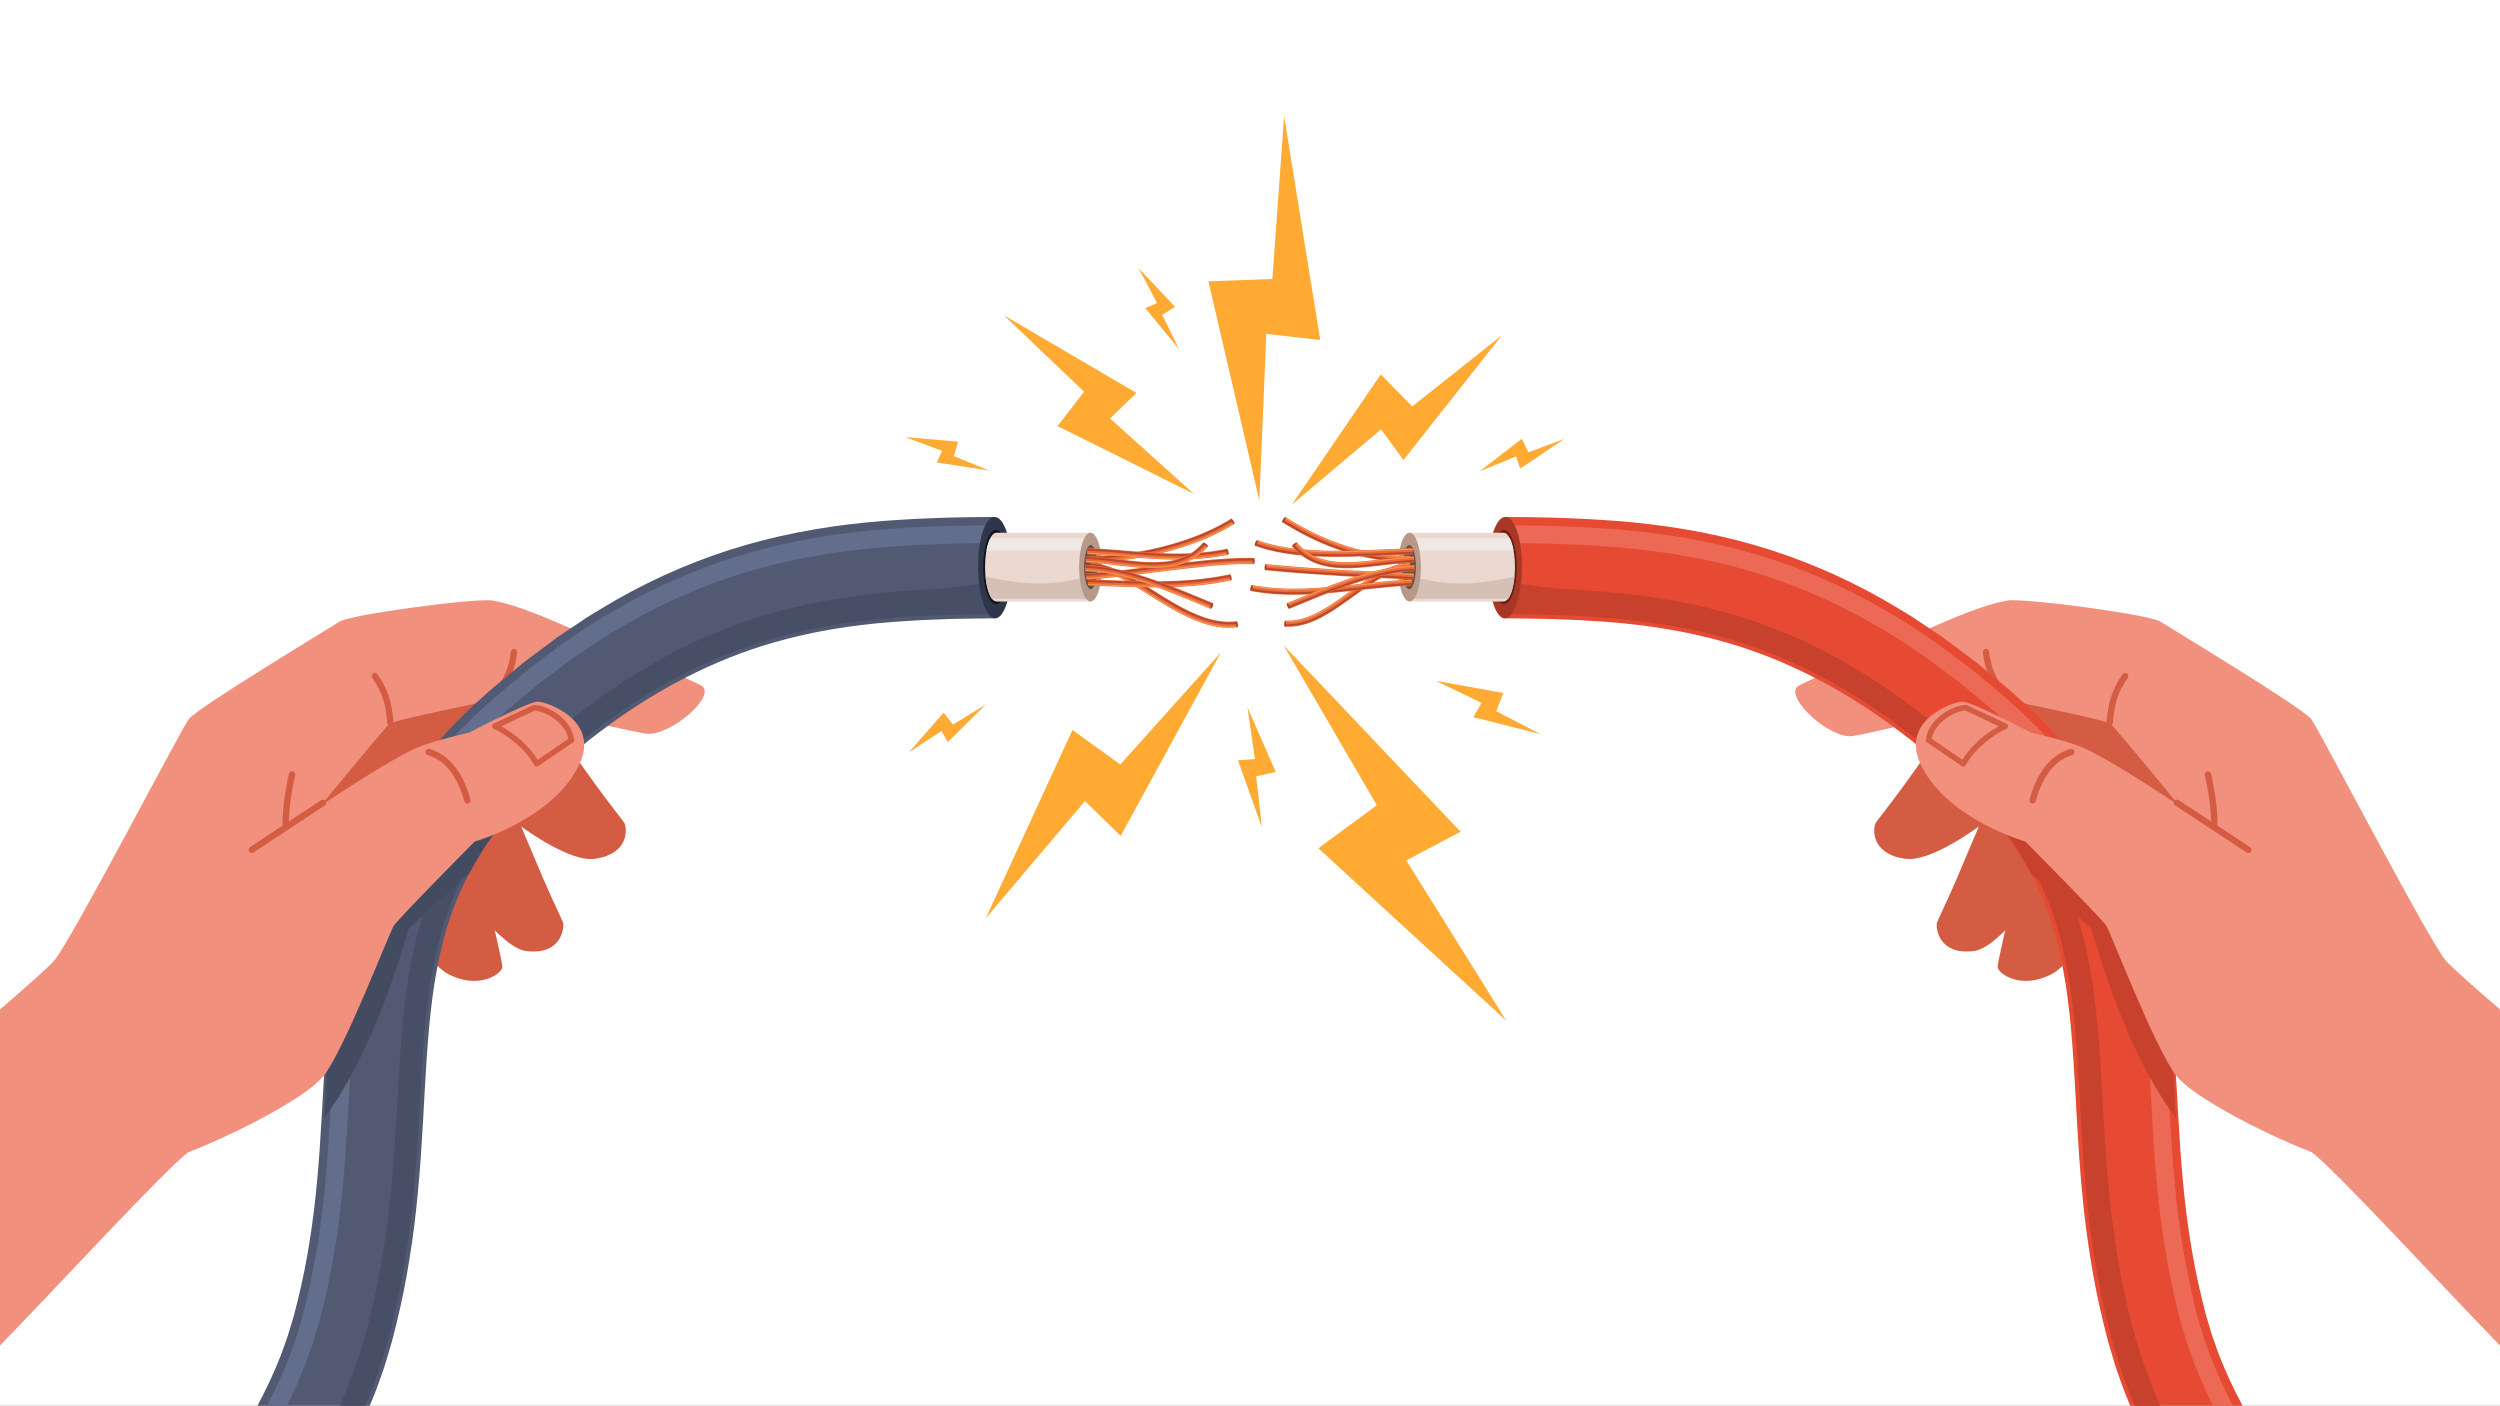 <?xml version="1.0" encoding="UTF-8"?><svg id="Layer_1" xmlns="http://www.w3.org/2000/svg" viewBox="0 0 600 337.4"><rect x="0" y="0" width="600" height="337.4" fill="#333333" stroke="none"/><defs><style>.cls-1{fill:#b89888;}.cls-2{fill:#662116;}.cls-3{fill:#515973;}.cls-4{fill:#434b61;}.cls-5{fill:#695146;}.cls-6{fill:#30364a;}.cls-7{fill:#c7412c;}.cls-8{fill:#f0e8e3;}.cls-9{fill:#fff;}.cls-10{fill:#474f66;}.cls-11{fill:#fa3;}.cls-12{fill:#ebd9d1;}.cls-13{fill:#e66b3e;}.cls-14{fill:#101421;}.cls-15{fill:#636d8c;}.cls-16{fill:#d6c0b6;}.cls-17{fill:#eb6955;}.cls-18{fill:#a83725;}.cls-19{fill:#f2907e;}.cls-20{fill:#e64a32;}.cls-21{fill:#d45c43;}.cls-22{fill:#ba472a;}.cls-23{fill:#ff964b;}.cls-24{fill:#b04328;}</style></defs><rect class="cls-9" width="600" height="337.4" transform="translate(600 337.4) rotate(180)"/><path class="cls-21" d="M78.65,178.34l16.34-23.51s28.46,8.37,31.37,11.01c1.84,1.67,10.09,13.48,16.37,22.2,3.65,5.07,6.94,9.08,7.14,9.5.64,1.36,1.13,7.37-7.01,8.56-5.99.88-16.84-6.6-24.93-13.15-13.73-4.85-39.29-14.62-39.29-14.62Z"/><path class="cls-21" d="M69.87,187.07l21.11-19.35s25.92,14.42,28.19,17.64c1.43,2.04,6.88,15.37,11.1,25.26,2.45,5.75,4.77,10.38,4.87,10.83.32,1.46-.55,7.79-8.72,6.81-6-.52-15.96-14.71-22.42-22.88-12.33-7.75-34.13-18.31-34.13-18.31Z"/><path class="cls-21" d="M92.96,210.52s7.38,19.51,14.68,23.29c7.3,3.78,12.7-.07,12.92-1.66.22-1.59-8.93-38.11-8.93-38.11l-18.67,16.48Z"/><path class="cls-21" d="M113.19,174.73c8.5,3.06,8.18,31.41,8.18,31.41l-26.29,21.76s-32.99,42.58-40.96,43.14c-7.97.56-6.03-25.88-6.03-25.88l4.93-77.21s51.67,3.73,60.18,6.79Z"/><path class="cls-19" d="M0,242.27v80.65c12.78-13.08,40.61-43.32,45.27-46.43,5.48-3.67,18.33-7.36,22.53-12.31l-2.23-56.84c3.24-4.04,26.79-32.85,27.98-33.69.93-.65,13.63-3.35,20.53-4.78,1.79-.38,3.18-.66,3.89-.81.33-.06.51-.1.51-.1,0,0,1.9.45,4.85,1.13,3.66.85,8.92,2.06,14.16,3.25,2.45.55,4.89,1.1,7.16,1.6.42.09.83.18,1.23.27,4.04.88,7.41,1.58,9.07,1.85,5.46.87,16.62-8.49,13.7-11.26-.31-.3-1.9-1.07-4.23-2.11-.37-.17-.76-.33-1.16-.51-1.91-.84-4.19-1.82-6.62-2.85-4.26-1.81-8.97-3.79-12.94-5.51-1.73-.75-3.33-1.45-4.68-2.06-.14-.06-.27-.12-.4-.18-.58-.26-1.14-.52-1.69-.76-9.66-4.33-15.06-6.09-18.79-6.7-3.94-.64-34.52,3.41-36.71,5.11-.71.55-34.18,20.64-36.16,23.4-2.2,3.09-28.57,53.95-32.38,58.05-1.61,1.74-6.57,6.15-12.89,11.59Z"/><path class="cls-21" d="M119.25,167.3c-.16,0-.32-.05-.46-.15-.33-.25-.4-.73-.15-1.06,2.3-3.05,3.6-6.21,3.97-9.68.05-.42.42-.72.84-.67.42.05.72.42.67.84-.41,3.75-1.81,7.16-4.27,10.43-.15.2-.38.3-.61.3Z"/><path class="cls-21" d="M93.67,174.15c-.39,0-.72-.3-.75-.69-.38-4.35-1.02-7.07-3.57-10.77-.24-.34-.15-.82.19-1.06.34-.24.82-.15,1.06.19,2.73,3.95,3.44,6.97,3.84,11.5.04.42-.27.79-.69.82-.02,0-.05,0-.07,0Z"/><path class="cls-21" d="M68.62,199.52c-.4,0-.74-.31-.77-.72-.36-5.28,1.42-12.79,1.5-13.1.1-.41.52-.67.93-.57.41.1.67.52.57.93-.02.08-1.81,7.6-1.46,12.64.03.42-.29.79-.72.82-.02,0-.04,0-.05,0Z"/><path class="cls-3" d="M67.31,325.5c-1.59,4.06-3.46,8.02-5.53,11.9h26.95c.44-1.03.86-2.06,1.27-3.1.53-1.33.98-2.69,1.47-4.04.49-1.35.96-2.71,1.35-4.1l1.22-4.13,1.03-4.03c1.32-5.37,2.42-10.78,3.26-16.2.88-5.41,1.53-10.83,2.01-16.18,2.05-21.45,1.39-42.09,6.01-59.7,2.23-8.84,5.97-16.82,11.04-24.2,2.56-3.68,5.51-7.15,8.65-10.51,1.67-1.62,3.22-3.32,5.01-4.86l2.61-2.37,2.82-2.33c3.07-2.61,6.2-5.1,9.4-7.44,5.94-4.36,12.12-8.23,18.53-11.52,6.9-3.55,14.05-6.44,21.47-8.55,9.01-2.59,18.41-4.1,28.16-4.86,2.46-.15,4.89-.35,7.36-.47l4.92-.19c.82-.04,1.65-.07,2.48-.08,3.33-.06,6.66-.14,10.04-.14v-.99s-.05-8.1-.05-8.1l-.05-8.97-.03-4.27v-2c-3.48,0-7.01.08-10.53.14-.88.01-1.77.04-2.66.08l-5.31.22c-2.7.12-5.42.34-8.13.51-10.87.85-22.01,2.59-32.89,5.72-10.88,3.11-21.42,7.61-31.18,13.15-2.39,1.44-4.85,2.81-7.19,4.32l-3.89,2.61-3.04,2.03-6.63,4.95-1.65,1.25-1.58,1.31-3.16,2.61-3.16,2.63-3.14,2.83c-.16.14-.33.29-.49.44-1.94,1.74-3.76,3.67-5.62,5.51-3.93,4.19-7.69,8.62-11.05,13.44-3.33,4.83-6.29,9.99-8.75,15.37-2.48,5.37-4.41,10.98-5.85,16.58-2.92,11.24-4.02,22.38-4.71,32.95-.69,10.59-1.06,20.77-1.99,30.65-.45,4.94-1.04,9.8-1.81,14.6-.74,4.81-1.71,9.54-2.86,14.21l-.89,3.49-.98,3.3c-.31,1.11-.69,2.2-1.08,3.28-.4,1.08-.75,2.18-1.18,3.25Z"/><path class="cls-10" d="M81.51,337.4h6.15c.98-2.3,1.89-4.63,2.7-7,.92-2.43,1.63-4.93,2.37-7.42.39-1.26.67-2.46.99-3.68l.91-3.65c2.25-9.76,3.77-19.65,4.65-29.39.95-9.75,1.34-19.35,1.9-28.6.55-9.27,1.28-18.18,2.96-26.55.85-4.18,1.93-8.22,3.28-12.12,1.37-3.88,3.07-7.6,5.03-11.19,1.93-3.6,4.31-6.98,6.82-10.29,1.34-1.61,2.6-3.27,4.06-4.8.72-.78,1.4-1.58,2.15-2.34l2.26-2.26,1.14-1.13,1.19-1.09,2.4-2.17c1.65-1.44,3.41-2.85,5.12-4.28l2.57-2.14,2.66-1.99,1.83-1.37.82-.62c.89-.66,1.76-1.35,2.69-1.94l5.47-3.66c1.84-1.16,3.74-2.23,5.6-3.35l1.41-.83c.47-.27.96-.5,1.44-.75l1.18-.61,1.7-.88c.97-.48,1.91-1.02,2.9-1.45l2.95-1.3c7.88-3.47,16.1-6.02,24.62-7.72,8.53-1.71,17.36-2.59,26.4-3.03l5.55-.22,2.28-.05c3.04-.06,6.09-.12,9.17-.12l-.04-8.1c-2.7.74-7.29,1.37-12.97,1.98l-.31.04-1.62.08c-1.08.06-2.17.11-3.27.17-2.19.14-4.38.34-6.61.51-4.44.41-8.95.93-13.48,1.69-9.07,1.49-18.27,3.86-27.29,7.46-5.63,2.23-11.18,4.95-16.61,8.09-3.29,1.88-6.53,3.93-9.72,6.12-1.06.73-2.14,1.43-3.19,2.18-1.03.78-2.07,1.57-3.1,2.35-1.04.78-2.09,1.56-3.12,2.36-1.05.81-2.07,1.63-3.06,2.49-2,1.71-4.1,3.36-6.04,5.12-.96.88-1.92,1.77-2.89,2.65-.97.89-1.85,1.84-2.78,2.76-7.39,7.4-13.56,15.95-17.85,25.46-4.32,9.5-6.6,19.96-7.81,30.78-1.22,10.83-1.56,22.03-2.33,33.28-.73,11.25-1.98,22.59-4.22,33.62-.27,1.38-.6,2.75-.9,4.12-.29,1.37-.62,2.73-.98,4.08-.36,1.36-.67,2.71-1.06,4.06-.41,1.36-.82,2.72-1.23,4.07-1.43,4.29-2.99,8.52-4.84,12.57Z"/><path class="cls-15" d="M64.05,337.4h4.82c.06-.12.12-.23.18-.35,1.94-4.03,3.79-8.11,5.22-12.34.79-2.08,1.39-4.23,2.03-6.37.34-1.05.6-2.17.88-3.27l.83-3.31c2.04-8.89,3.44-17.93,4.28-27.13.89-9.19,1.28-18.52,1.85-28,.57-9.48,1.33-19.17,3.26-28.89.99-4.85,2.27-9.69,3.92-14.43,1.68-4.74,3.77-9.35,6.19-13.77,2.4-4.44,5.29-8.57,8.31-12.55,1.59-1.93,3.13-3.91,4.83-5.71.84-.92,1.66-1.86,2.52-2.75l2.63-2.62,1.32-1.31,1.36-1.24,2.73-2.48c.7-.61,1.41-1.21,2.12-1.79,1.16-.97,2.32-1.91,3.47-2.88l2.79-2.32,2.92-2.19,2.92-2.19c.98-.72,1.93-1.47,2.96-2.13,1.74-1.23,3.51-2.42,5.31-3.56,6.44-4.15,13.23-7.8,20.27-10.91,9.01-3.97,18.51-6.91,28.13-8.82,9.62-1.93,19.33-2.88,28.94-3.34l5.85-.23,2.37-.05c3.17-.07,6.34-.13,9.48-.13l-.03-4.27c-3.15,0-6.35.06-9.55.13l-2.39.05-5.94.24c-9.74.46-19.67,1.42-29.57,3.41-9.89,1.97-19.71,5-29.01,9.1-8.14,3.59-15.93,7.89-23.23,12.76-1.03.7-2.06,1.4-3.07,2.12-1.06.67-2.03,1.44-3.03,2.18l-2.99,2.24-2.98,2.24-2.86,2.36c-1.9,1.59-3.8,3.12-5.69,4.77l-.43.39-2.39,2.17-1.41,1.28-1.36,1.35-2.72,2.72c-.89.91-1.74,1.89-2.61,2.84-1.77,1.87-3.37,3.93-5.02,5.94-3.16,4.14-6.17,8.46-8.69,13.11-2.53,4.63-4.73,9.46-6.48,14.42-1.72,4.96-3.05,9.99-4.07,15.01-2.01,10.05-2.77,19.94-3.34,29.47-.57,9.55-.96,18.81-1.84,27.86-.83,9.06-2.2,17.89-4.19,26.55-1.98,9.36-5.34,18.26-9.8,26.62Z"/><path class="cls-6" d="M238.7,124.07c-2.26.01-4.03,5.47-3.95,12.19.08,6.71,1.91,12.16,4.09,12.15,2.18-.01,3.94-5.47,3.95-12.19,0-6.72-1.82-12.16-4.09-12.15Z"/><path class="cls-4" d="M119.52,199.01c-2.05,2.1-4.98,6.97-6.9,10.54l-14.55,13.36c-4.77,16.39-11.36,33.54-20.27,45.41l1.33-24.16,15.3-32.78,19.28-13.11,5.81.74Z"/><path class="cls-19" d="M100.37,179.32c4.04-1.67,12.19-3.48,12.19-3.48,0,0,14.37-7.54,16.57-7.45,2.25.09,15.39,4.66,9.63,15.64-6.46,12.72-24.84,17.94-24.84,17.94,0,0-17.71,17.84-19.36,20.14-1.07,1.49-11.67,29.39-16.84,36.04-3.82,4.9-19.95,13.48-32.44,18.35l13.35-70.64c4.53-3.14,32.48-22.69,41.74-26.53Z"/><path class="cls-21" d="M128.81,183.98c-.06,0-.11,0-.17-.02-.19-.05-.34-.17-.43-.34-1.89-3.67-6.42-7.23-9.73-8.71-.24-.11-.4-.34-.4-.61,0-.26.15-.5.39-.62l9.48-4.45c.1-.05.2-.06.31-.06,2.97.12,8.87,3.1,9.55,8.36.03.25-.08.5-.29.64l-8.33,5.69c-.11.08-.25.12-.38.12ZM120.3,174.31c3.16,1.72,6.8,4.75,8.74,8.03l7.37-5.03c-.79-3.96-5.48-6.58-8.04-6.78l-8.07,3.79Z"/><path class="cls-21" d="M112.17,192.86c-.34,0-.65-.22-.74-.56-1.7-6.13-4.65-9.85-8.77-11.08-.41-.12-.64-.55-.52-.96.12-.41.55-.64.96-.52,4.65,1.39,7.96,5.47,9.81,12.14.11.41-.13.84-.54.95-.07.02-.14.03-.21.03Z"/><path class="cls-21" d="M60.41,204.73c-.25,0-.49-.12-.64-.34-.24-.35-.14-.83.21-1.07.08-.05,7.75-5.16,17.12-11.29.36-.23.83-.13,1.07.22.23.36.13.83-.22,1.07-9.37,6.13-17.04,11.23-17.11,11.28-.13.09-.28.13-.43.13Z"/><path class="cls-14" d="M239.06,127.17c-1.72,0-3.11,4-3.11,8.93s1.39,8.93,3.11,8.93,3.11-4,3.11-8.93-1.39-8.93-3.11-8.93Z"/><path class="cls-12" d="M261.72,144.36h-22.58c-1.51,0-2.73-3.7-2.73-8.25s1.22-8.25,2.73-8.25h22.58v16.51Z"/><path class="cls-16" d="M236.53,138.39c.23,2.38.8,4.33,1.53,5.3h23.66v-5.5c-8.86,2.41-14.73,2.42-25.2.2Z"/><path class="cls-8" d="M261.72,132.11h-24.96c.21-1.17.52-2.16.89-2.9h24.07v2.9Z"/><ellipse class="cls-1" cx="261.72" cy="136.1" rx="2.73" ry="8.25"/><path class="cls-5" d="M261.78,130.81c-.88,0-1.6,2.37-1.6,5.3s.72,5.3,1.6,5.3,1.6-2.37,1.6-5.3-.72-5.3-1.6-5.3Z"/><path class="cls-13" d="M295.44,124.51l-.87.52c-4.8,2.83-10.14,4.75-15.57,6.15-5.44,1.35-11.05,2.21-16.63,2.21h-.63c-.13,0-.25.33-.26.74-.01.41.09.74.23.74h.65c5.76,0,11.45-.88,17.01-2.26,5.54-1.43,10.98-3.38,15.96-6.32l.9-.54-.79-1.25Z"/><path class="cls-22" d="M295.77,125.04l-.25-.4-.87.52c-4.82,2.84-10.17,4.77-15.61,6.17-5.46,1.35-11.07,2.22-16.67,2.22h-.78c-.05.11-.09.28-.1.47h.88c5.66,0,11.3-.87,16.79-2.23,5.47-1.41,10.86-3.35,15.74-6.22l.88-.53Z"/><path class="cls-23" d="M296.02,125.44l-.89.54c-4.94,2.91-10.35,4.85-15.86,6.27-5.52,1.37-11.19,2.24-16.91,2.25h-.86c.02.1.04.19.07.26h.78c5.75,0,11.43-.88,16.98-2.25,5.53-1.43,10.96-3.37,15.93-6.3l.9-.54-.14-.22Z"/><path class="cls-24" d="M296.23,125.76c-.12.07-.39-.15-.61-.5-.22-.35-.3-.68-.19-.75.11-.07.39.16.61.5.22.34.31.68.19.75Z"/><path class="cls-13" d="M296.76,149.09l-.97.09c-2.92.18-5.85-.59-8.6-1.73-2.77-1.15-5.4-2.66-7.99-4.26-2.6-1.59-5.16-3.28-7.86-4.79-2.7-1.49-5.56-2.93-8.82-3.3l-.68-.05c-.15,0-.27.31-.28.72,0,.41.09.75.21.76l.59.04c2.87.32,5.62,1.67,8.25,3.12,2.64,1.48,5.19,3.16,7.81,4.76,2.62,1.61,5.31,3.16,8.2,4.36,2.88,1.19,6.02,2.03,9.25,1.84.36-.02.72-.07,1.08-.1l-.19-1.47Z"/><path class="cls-22" d="M296.84,149.71l-.06-.46-.98.1c-2.95.18-5.9-.6-8.67-1.74-2.78-1.15-5.42-2.67-8.01-4.27-2.6-1.59-5.16-3.28-7.86-4.79-2.69-1.48-5.55-2.91-8.76-3.28l-.83-.06c-.05.11-.09.27-.11.46l.88.06c3.09.36,5.91,1.76,8.58,3.23,2.67,1.5,5.23,3.19,7.84,4.78,2.6,1.6,5.26,3.13,8.08,4.3,2.81,1.16,5.83,1.96,8.87,1.78l1.02-.1Z"/><path class="cls-23" d="M296.9,150.18c-.35.03-.7.08-1.05.1-3.15.19-6.24-.64-9.08-1.81-2.86-1.19-5.53-2.73-8.15-4.33-2.62-1.6-5.17-3.28-7.83-4.77-2.64-1.46-5.43-2.83-8.39-3.17l-.82-.06c.02.11.04.2.07.27l.73.05c2.9.33,5.66,1.68,8.3,3.14,2.64,1.48,5.2,3.16,7.82,4.77,2.62,1.6,5.3,3.16,8.18,4.35,2.87,1.19,6,2.02,9.2,1.83.36-.02.71-.07,1.07-.1l-.03-.26Z"/><path class="cls-24" d="M296.95,150.56c-.14.01-.29-.3-.34-.71-.04-.41.02-.75.15-.76.13-.01.28.31.34.71.06.41,0,.75-.15.76Z"/><path class="cls-13" d="M294.43,131.71l-1,.19c-5.14.99-10.43,1.09-15.7.8-5.28-.27-10.55-.92-15.91-1.11l-.64-.02c-.14,0-.26.32-.27.73,0,.41.09.75.22.75l.63.02c5.26.19,10.55.84,15.89,1.11,5.33.29,10.75.19,16.06-.83l1.03-.2-.31-1.45Z"/><path class="cls-22" d="M294.56,132.32l-.1-.46-1,.19c-5.16.99-10.46,1.1-15.74.81-5.28-.27-10.56-.92-15.91-1.11l-.79-.03c-.05.11-.09.28-.1.46l.88.03c5.32.2,10.6.85,15.9,1.11,5.29.29,10.64.19,15.85-.81l1.01-.2Z"/><path class="cls-23" d="M294.66,132.78l-1.02.2c-5.26,1.01-10.65,1.11-15.96.82-5.32-.27-10.6-.92-15.89-1.11l-.85-.03c.02.11.04.2.07.26l.77.03c5.27.19,10.56.84,15.89,1.11,5.32.29,10.73.19,16.03-.83l1.02-.2-.05-.25Z"/><path class="cls-24" d="M294.74,133.16c-.14.03-.31-.28-.4-.68-.08-.4-.04-.75.09-.77.13-.03.31.28.4.68.09.4.05.75-.09.77Z"/><path class="cls-13" d="M295.16,137.83l-1,.2c-5.24,1.04-10.61,1.42-15.98,1.46-5.38.05-10.76-.25-16.18-.4l-.64-.02c-.14,0-.25.33-.26.73,0,.41.09.74.23.75l.64.02c10.74.34,21.72,1.09,32.49-1.08l1.02-.2-.31-1.45Z"/><path class="cls-22" d="M295.29,138.44l-.1-.46-1,.2c-5.25,1.04-10.63,1.42-16.01,1.46-5.38.05-10.77-.25-16.18-.4l-.79-.02c-.05.11-.09.28-.1.47l.88.02c5.4.16,10.8.45,16.2.4,5.4-.03,10.8-.42,16.1-1.47l1.01-.2Z"/><path class="cls-23" d="M295.39,138.91l-1.02.2c-5.33,1.06-10.77,1.44-16.18,1.48-5.42.05-10.82-.25-16.22-.4l-.85-.02c.02.11.04.2.07.26l.77.02c10.75.34,21.71,1.08,32.46-1.08l1.02-.2-.05-.25Z"/><path class="cls-24" d="M295.47,139.28c-.13.03-.31-.28-.4-.68-.08-.4-.05-.75.08-.77.13-.03.31.28.4.68.09.4.05.75-.08.77Z"/><path class="cls-13" d="M300.93,133.91l-1.05-.02c-3.5-.04-6.95.22-10.4.55-3.44.33-6.87.75-10.29,1.17l-10.25,1.27c-1.71.19-3.41.38-5.12.52l-1.28.11-1.11.07-.58.03c-.13,0-.23.35-.21.76.02.41.14.73.28.73l.59-.03,1.14-.07,1.3-.11c1.73-.14,3.45-.33,5.16-.53l10.26-1.27c3.42-.43,6.83-.84,10.25-1.17,3.41-.32,6.84-.58,10.23-.54l1.01.02.06-1.48Z"/><path class="cls-22" d="M300.9,134.54l.02-.47-1.04-.02c-12.98.08-25.64,2.8-38.39,3.68l-.78.05c-.04.12-.07.28-.07.47l.87-.05c12.8-.89,25.46-3.6,38.35-3.68l1.03.02Z"/><path class="cls-23" d="M300.88,135.01l-1.02-.02c-6.39-.03-12.78.78-19.15,1.54-6.38.77-12.73,1.72-19.17,2.14l-.86.05c.02.1.06.19.09.26l.78-.05c6.46-.42,12.82-1.38,19.19-2.14,6.36-.76,12.75-1.57,19.11-1.54l1.02.02v-.26Z"/><path class="cls-24" d="M300.87,135.39c-.13,0-.23-.34-.22-.75s.13-.74.27-.74c.14,0,.23.34.22.75-.02.41-.14.74-.27.74Z"/><path class="cls-13" d="M288.74,130.23l-.67.71c-1.55,1.61-3.53,2.74-5.7,3.32-2.17.6-4.48.71-6.79.63-4.64-.17-9.29-1.11-14.09-1.32l-.65-.03c-.14,0-.26.32-.27.73,0,.41.09.75.22.75l.63.03c4.64.2,9.29,1.14,14.1,1.32,2.4.08,4.85-.03,7.24-.68,2.38-.64,4.64-1.92,6.37-3.71l.74-.79-1.13-.96Z"/><path class="cls-22" d="M289.22,130.63l-.36-.3-.68.72c-1.57,1.62-3.58,2.77-5.77,3.36-2.19.6-4.52.72-6.84.64-4.66-.17-9.31-1.11-14.09-1.32l-.8-.04c-.05.11-.09.27-.1.46l.88.04c4.73.21,9.38,1.15,14.09,1.32,2.35.08,4.72-.03,6.98-.65,2.26-.61,4.36-1.8,5.98-3.48l.7-.75Z"/><path class="cls-23" d="M289.59,130.94l-.72.77c-1.68,1.74-3.87,2.99-6.2,3.61-2.33.64-4.75.75-7.13.67-4.76-.18-9.41-1.12-14.1-1.32l-.84-.04c.02.11.04.2.07.26l.76.04c4.65.2,9.31,1.14,14.1,1.32,2.39.08,4.83-.03,7.2-.68,2.37-.63,4.6-1.9,6.31-3.68l.74-.79-.2-.17Z"/><path class="cls-24" d="M289.88,131.19c-.1.11-.43-.03-.73-.3-.31-.27-.49-.57-.4-.66.09-.09.42.04.73.3s.5.55.4.66Z"/><path class="cls-13" d="M291.11,144.74l-.95-.39c-4.61-1.91-9.23-3.87-14-5.49-4.76-1.61-9.7-2.91-14.81-3.19l-.65-.03c-.14,0-.26.32-.27.73,0,.41.09.75.22.75l.62.03c4.89.26,9.72,1.52,14.4,3.11,4.7,1.59,9.28,3.54,13.91,5.46l.95.39.56-1.37Z"/><path class="cls-22" d="M290.87,145.32l.18-.43-.95-.39c-4.61-1.91-9.23-3.87-13.99-5.49-4.75-1.61-9.68-2.91-14.76-3.18l-.8-.04c-.05.11-.09.27-.1.46l.88.05c5.01.27,9.91,1.56,14.64,3.16,4.74,1.61,9.34,3.57,13.96,5.47l.95.39Z"/><path class="cls-23" d="M290.69,145.76l-.95-.39c-4.62-1.91-9.21-3.86-13.93-5.46-4.71-1.6-9.56-2.87-14.51-3.13l-.84-.05c.02.11.04.2.07.26l.76.04c4.91.26,9.74,1.53,14.44,3.12,4.7,1.6,9.29,3.55,13.92,5.46l.95.39.1-.24Z"/><path class="cls-24" d="M290.55,146.11c-.13-.05-.1-.4.05-.78.16-.38.38-.64.51-.59.12.05.1.4-.05.78-.15.38-.38.65-.51.59Z"/><path class="cls-21" d="M521.35,178.34l-16.34-23.51s-28.46,8.37-31.37,11.01c-1.84,1.67-10.09,13.48-16.37,22.2-3.65,5.07-6.94,9.08-7.14,9.5-.64,1.36-1.13,7.37,7.01,8.56,5.99.88,16.84-6.6,24.93-13.15,13.73-4.85,39.29-14.62,39.29-14.62Z"/><path class="cls-21" d="M530.13,187.07l-21.11-19.35s-25.92,14.42-28.19,17.64c-1.43,2.04-6.88,15.37-11.1,25.26-2.45,5.75-4.77,10.38-4.87,10.83-.32,1.46.55,7.79,8.72,6.81,6-.52,15.96-14.71,22.42-22.88,12.33-7.75,34.13-18.31,34.13-18.31Z"/><path class="cls-21" d="M507.04,210.52s-7.38,19.51-14.68,23.29-12.7-.07-12.92-1.66,8.93-38.11,8.93-38.11l18.67,16.48Z"/><path class="cls-21" d="M486.82,174.73c-8.5,3.06-8.18,31.41-8.18,31.41l26.29,21.76s32.99,42.58,40.96,43.14c7.97.56,6.03-25.88,6.03-25.88l-4.93-77.21s-51.67,3.73-60.18,6.79Z"/><path class="cls-19" d="M444.72,176.64c1.76-.28,5.44-1.09,9.82-2.11.41-.09.81-.19,1.22-.29,2.25-.52,4.65-1.1,7.04-1.67,5.2-1.25,10.37-2.53,13.96-3.42,2.9-.72,4.76-1.19,4.76-1.19,0,0,.18.04.51.1.71.15,2.1.43,3.89.81,6.91,1.43,19.61,4.13,20.53,4.78,1.2.84,24.74,29.65,27.98,33.69l-2.23,56.84c4.2,4.95,17.05,8.64,22.53,12.31,4.66,3.11,32.49,33.35,45.27,46.43v-80.65c-6.32-5.44-11.28-9.85-12.89-11.59-3.81-4.1-30.17-54.96-32.38-58.05-1.97-2.76-35.44-22.85-36.16-23.4-2.19-1.7-32.77-5.75-36.71-5.11-3.72.61-9.13,2.37-18.79,6.7-.55.24-1.11.5-1.69.76-.13.06-.26.12-.4.18-1.35.61-2.95,1.31-4.68,2.06-3.97,1.72-8.68,3.7-12.93,5.51-2.43,1.03-4.72,2.01-6.63,2.85-.4.18-.79.34-1.15.51-2.34,1.04-3.93,1.81-4.24,2.11-2.91,2.77,7.92,12.72,13.37,11.84Z"/><path class="cls-21" d="M480.75,167.3c-.23,0-.46-.1-.61-.3-2.47-3.27-3.86-6.68-4.27-10.43-.05-.42.25-.79.67-.84.4-.04.79.26.84.67.38,3.47,1.68,6.64,3.97,9.68.25.33.19.81-.15,1.06-.14.1-.3.15-.46.15Z"/><path class="cls-21" d="M506.33,174.15s-.05,0-.07,0c-.42-.04-.73-.41-.69-.82.4-4.52,1.1-7.54,3.84-11.5.24-.34.71-.43,1.06-.19.34.24.43.71.19,1.06-2.56,3.7-3.19,6.42-3.57,10.77-.04.39-.37.69-.75.69Z"/><path class="cls-21" d="M531.38,199.52s-.04,0-.05,0c-.42-.03-.75-.4-.72-.82.35-5.04-1.44-12.56-1.46-12.64-.1-.41.16-.83.57-.93.41-.1.83.15.93.57.08.32,1.87,7.83,1.5,13.11-.03.41-.37.72-.77.72Z"/><path class="cls-20" d="M361.16,148.4c3.39,0,6.71.08,10.04.14.84,0,1.66.04,2.48.08l4.92.19c2.48.12,4.91.32,7.36.47,9.75.76,19.15,2.27,28.16,4.86,7.42,2.11,14.57,5,21.47,8.55,6.56,3.37,12.88,7.35,18.95,11.84,3.06,2.25,6.05,4.62,8.98,7.12l2.82,2.33,2.61,2.37c1.79,1.54,3.34,3.24,5.01,4.86,3.14,3.36,6.09,6.83,8.65,10.51,5.07,7.38,8.81,15.36,11.04,24.2,4.62,17.61,3.97,38.25,6.01,59.7.48,5.35,1.14,10.77,2.01,16.18.84,5.42,1.94,10.83,3.27,16.2l1.02,4.03,1.23,4.13c.21.69.4,1.39.63,2.07l.71,2.03c.49,1.34.94,2.71,1.47,4.04.41,1.04.83,2.07,1.27,3.1h26.95c-2.07-3.88-3.94-7.84-5.53-11.9-.43-1.07-.78-2.17-1.17-3.25l-.58-1.63c-.19-.54-.33-1.1-.5-1.65l-.99-3.3-.88-3.49c-1.16-4.67-2.12-9.4-2.87-14.21-.77-4.8-1.36-9.66-1.81-14.6-.93-9.88-1.3-20.06-1.99-30.65-.69-10.57-1.79-21.71-4.7-32.95-1.45-5.6-3.37-11.21-5.85-16.58-2.46-5.38-5.43-10.54-8.76-15.37-3.36-4.82-7.12-9.25-11.05-13.44-1.86-1.84-3.68-3.77-5.62-5.51-.16-.15-.33-.3-.49-.44l-3.14-2.83-3.16-2.63-3.16-2.61-1.58-1.31-1.65-1.25-6.63-4.95-3.04-2.03-3.89-2.61c-2.34-1.51-4.79-2.88-7.19-4.32-9.76-5.54-20.3-10.04-31.18-13.15-10.88-3.13-22.02-4.87-32.89-5.72-2.71-.17-5.43-.39-8.12-.51l-5.32-.22c-.89-.04-1.78-.07-2.66-.08-3.52-.06-7.05-.15-10.52-.14v2s-.04,4.27-.04,4.27l-.09,17.07v.99Z"/><path class="cls-7" d="M361.17,147.41c3.09,0,6.13.06,9.17.12l2.28.05,5.55.22c9.04.44,17.87,1.32,26.4,3.03,8.52,1.7,16.74,4.25,24.62,7.72l2.96,1.3c.98.43,1.92.97,2.89,1.45l1.7.88,1.18.61c.48.25.97.48,1.44.75l1.41.83c1.86,1.12,3.76,2.19,5.61,3.35l5.46,3.66c.93.59,1.8,1.28,2.69,1.94l1.23.92,1.42,1.07,2.66,1.99,2.58,2.14c1.7,1.43,3.46,2.84,5.12,4.28l2.39,2.17,1.2,1.09,1.13,1.13,2.26,2.26c.75.76,1.43,1.56,2.15,2.34,1.46,1.53,2.72,3.19,4.06,4.8,2.51,3.31,4.89,6.69,6.83,10.29,1.95,3.59,3.65,7.31,5.03,11.19,1.34,3.9,2.42,7.94,3.27,12.12,1.68,8.37,2.42,17.28,2.96,26.55.56,9.25.95,18.85,1.9,28.6.89,9.74,2.41,19.63,4.65,29.39l.92,3.65c.31,1.22.59,2.42.98,3.68.74,2.49,1.45,4.99,2.37,7.42.81,2.37,1.72,4.7,2.7,7h6.15c-1.85-4.05-3.41-8.28-4.84-12.57-.4-1.35-.81-2.71-1.22-4.07-.4-1.35-.71-2.7-1.07-4.06-.36-1.35-.69-2.71-.98-4.08-.3-1.37-.63-2.74-.9-4.12-2.24-11.03-3.49-22.37-4.22-33.62-.77-11.25-1.1-22.45-2.32-33.28-1.22-10.82-3.5-21.28-7.82-30.78-4.29-9.51-10.46-18.06-17.84-25.46-.94-.92-1.82-1.87-2.79-2.76-.96-.88-1.93-1.77-2.89-2.65-1.94-1.76-4.04-3.41-6.04-5.12-.9-.78-1.83-1.53-2.76-2.26-1.13-.88-2.28-1.73-3.41-2.59-1.04-.78-2.08-1.57-3.11-2.35-1.05-.75-2.13-1.45-3.19-2.18-3.19-2.19-6.43-4.24-9.72-6.12-5.43-3.14-10.98-5.86-16.61-8.09-9.02-3.6-18.22-5.97-27.29-7.46-4.53-.76-9.04-1.28-13.48-1.69-2.22-.17-4.42-.37-6.61-.51-1.09-.06-2.18-.11-3.27-.17-.54-.03-1.08-.06-1.62-.08l-.31-.04c-5.67-.61-10.27-1.24-12.96-1.98l-.05,8.1Z"/><path class="cls-17" d="M361.26,130.34c3.15,0,6.31.06,9.48.13l2.37.05,5.86.23c9.6.46,19.31,1.41,28.93,3.34,9.62,1.91,19.12,4.85,28.14,8.82,7.04,3.11,13.82,6.76,20.26,10.91,1.8,1.14,3.57,2.33,5.31,3.56,1.03.66,1.98,1.41,2.96,2.13l5.84,4.38,2.8,2.32c1.18.99,2.36,1.95,3.54,2.94.69.57,1.37,1.14,2.04,1.73l2.73,2.48,1.37,1.24,1.31,1.31,2.63,2.63c.86.88,1.68,1.82,2.52,2.74,1.71,1.8,3.24,3.78,4.83,5.71,3.03,3.98,5.91,8.11,8.31,12.55,2.42,4.42,4.52,9.03,6.19,13.77,1.65,4.74,2.93,9.58,3.92,14.43,1.94,9.72,2.7,19.41,3.26,28.89.57,9.48.96,18.81,1.85,28,.84,9.2,2.25,18.24,4.28,27.13l.83,3.31c.29,1.1.54,2.22.88,3.27.64,2.14,1.24,4.29,2.03,6.37,1.43,4.23,3.28,8.31,5.22,12.34.06.12.12.23.18.35h4.82c-4.46-8.36-7.82-17.26-9.8-26.62-1.98-8.66-3.36-17.49-4.19-26.55-.88-9.05-1.26-18.31-1.83-27.86-.57-9.53-1.34-19.42-3.35-29.47-1.01-5.02-2.35-10.05-4.07-15.01-1.75-4.96-3.95-9.79-6.48-14.42-2.51-4.65-5.53-8.97-8.69-13.11-1.65-2.01-3.25-4.07-5.02-5.94-.87-.95-1.72-1.93-2.61-2.84l-2.72-2.72-1.36-1.35-1.41-1.28-2.39-2.17-.43-.39c-1.88-1.65-3.79-3.18-5.69-4.77l-2.86-2.36-2.98-2.24-2.98-2.24c-1-.74-1.98-1.51-3.04-2.18-1.01-.72-2.04-1.42-3.07-2.12-7.29-4.87-15.09-9.17-23.23-12.76-9.3-4.1-19.12-7.13-29.01-9.1-9.9-1.99-19.83-2.95-29.57-3.41l-5.93-.24-2.4-.05c-3.2-.07-6.4-.13-9.55-.13l-.03,4.27Z"/><path class="cls-18" d="M361.3,124.07c2.26.01,4.03,5.47,3.95,12.19-.08,6.71-1.91,12.16-4.09,12.15-2.18-.01-3.94-5.47-3.95-12.19,0-6.72,1.82-12.16,4.09-12.15Z"/><path class="cls-7" d="M480.48,199.01c2.05,2.1,4.98,6.97,6.9,10.54l14.55,13.36c4.77,16.39,11.36,33.54,20.27,45.41l-1.33-24.16-15.3-32.78-19.28-13.11-5.81.74Z"/><path class="cls-19" d="M499.64,179.32c-4.04-1.67-12.19-3.48-12.19-3.48,0,0-14.37-7.54-16.57-7.45-2.25.09-15.39,4.66-9.63,15.64,6.46,12.72,24.84,17.94,24.84,17.94,0,0,17.71,17.84,19.36,20.14,1.07,1.49,11.67,29.39,16.84,36.04,3.82,4.9,19.95,13.48,32.44,18.35l-13.35-70.64c-4.53-3.14-32.48-22.69-41.74-26.53Z"/><path class="cls-21" d="M471.2,183.98c-.13,0-.27-.04-.38-.12l-8.33-5.69c-.21-.14-.32-.39-.29-.64.68-5.26,6.58-8.24,9.55-8.36.1,0,.22.02.31.06l9.48,4.45c.24.11.39.35.39.62,0,.26-.16.5-.4.61-3.31,1.48-7.84,5.04-9.73,8.71-.09.17-.25.3-.43.34-.05.01-.11.02-.17.02ZM463.6,177.3l7.37,5.03c1.94-3.28,5.58-6.31,8.74-8.03l-8.07-3.79c-2.56.2-7.25,2.82-8.04,6.78Z"/><path class="cls-21" d="M487.83,192.86c-.07,0-.14,0-.21-.03-.41-.11-.65-.54-.54-.95,1.86-6.67,5.16-10.76,9.81-12.14.41-.12.84.11.96.52.12.41-.11.84-.52.96-4.11,1.22-7.06,4.95-8.77,11.08-.09.34-.41.56-.74.56Z"/><path class="cls-21" d="M539.59,204.73c-.15,0-.29-.04-.43-.13-.08-.05-7.75-5.15-17.11-11.28-.36-.23-.46-.71-.22-1.07.23-.36.71-.46,1.07-.22,9.37,6.14,17.05,11.24,17.12,11.29.36.24.45.71.21,1.07-.15.22-.39.34-.64.34Z"/><path class="cls-2" d="M360.94,127.17c1.72,0,3.11,4,3.11,8.93s-1.39,8.93-3.11,8.93-3.11-4-3.11-8.93,1.39-8.93,3.11-8.93Z"/><path class="cls-12" d="M338.28,144.36h22.58c1.51,0,2.73-3.7,2.73-8.25s-1.22-8.25-2.73-8.25h-22.58v16.51Z"/><path class="cls-16" d="M363.48,138.39c-.23,2.38-.8,4.33-1.53,5.3h-23.66v-5.5c8.86,2.41,14.73,2.42,25.2.2Z"/><path class="cls-8" d="M338.28,132.11h24.96c-.21-1.17-.52-2.16-.89-2.9h-24.07v2.9Z"/><ellipse class="cls-1" cx="338.28" cy="136.1" rx="2.73" ry="8.25"/><path class="cls-5" d="M338.22,130.81c.88,0,1.6,2.37,1.6,5.3s-.72,5.3-1.6,5.3-1.6-2.37-1.6-5.3.72-5.3,1.6-5.3Z"/><path class="cls-13" d="M307.76,125.36l.88.55c4.35,2.67,9,4.89,13.87,6.47,4.87,1.57,9.98,2.51,15.13,2.5h.65c.14,0,.24-.33.23-.74-.01-.41-.13-.74-.26-.74h-.63c-9.97-.02-19.73-3.54-28.22-8.74l-.87-.54-.8,1.25Z"/><path class="cls-22" d="M308.09,124.83l-.25.39.88.55c4.34,2.67,8.98,4.88,13.84,6.45,4.86,1.56,9.95,2.5,15.08,2.49h.8c.05-.11.08-.28.08-.47h-.88c-5.07,0-10.12-.92-14.93-2.47-4.82-1.56-9.42-3.75-13.74-6.4l-.88-.54Z"/><path class="cls-23" d="M308.35,124.43l.87.54c8.53,5.24,18.36,8.78,28.42,8.8h.84c-.02-.11-.05-.19-.09-.26h-.76c-10-.02-19.78-3.54-28.28-8.76l-.87-.54-.14.22Z"/><path class="cls-24" d="M308.55,124.11c.11.07.03.41-.19.75-.22.35-.49.57-.61.5-.12-.07-.03-.41.19-.75.22-.34.49-.57.61-.5Z"/><path class="cls-13" d="M308.4,150.44h1.09c2.82-.07,5.48-1.08,7.86-2.35,2.39-1.28,4.58-2.84,6.73-4.39,2.15-1.56,4.26-3.12,6.49-4.44,2.22-1.31,4.6-2.4,7.07-2.65l.59-.07c.12-.01.22-.36.21-.77,0-.41-.13-.73-.28-.71l-.67.07c-2.81.29-5.37,1.48-7.68,2.85-2.32,1.38-4.47,2.97-6.61,4.52-2.14,1.55-4.28,3.06-6.56,4.28-2.27,1.21-4.7,2.12-7.2,2.17h-.97s-.09,1.49-.09,1.49Z"/><path class="cls-22" d="M308.44,149.81l-.03.47h1.08c2.79-.07,5.42-1.06,7.79-2.33,2.38-1.28,4.56-2.83,6.71-4.38,2.15-1.56,4.27-3.12,6.51-4.45,2.23-1.32,4.63-2.42,7.14-2.67l.74-.08c.04-.12.07-.29.07-.48l-.86.09c-2.62.26-5.07,1.4-7.33,2.73-2.27,1.35-4.4,2.92-6.54,4.48-2.14,1.55-4.31,3.09-6.66,4.35-2.33,1.25-4.9,2.21-7.58,2.27h-1.04Z"/><path class="cls-23" d="M308.46,149.34h1c2.58-.06,5.07-.99,7.37-2.22,2.31-1.24,4.46-2.76,6.6-4.31,2.14-1.55,4.28-3.14,6.58-4.5,2.29-1.35,4.8-2.52,7.52-2.79l.87-.09c-.02-.1-.05-.19-.09-.25l-.81.09c-2.79.28-5.32,1.47-7.63,2.83-2.32,1.38-4.46,2.96-6.6,4.51-2.14,1.55-4.29,3.07-6.57,4.29-2.27,1.22-4.73,2.13-7.25,2.19h-.98s-.02.26-.02.26Z"/><path class="cls-24" d="M308.49,148.96c.13,0,.21.33.2.74-.01.41-.14.74-.29.74-.15,0-.23-.33-.2-.74.03-.41.16-.74.29-.74Z"/><path class="cls-13" d="M301.22,131.01l1,.35c2.92.98,5.94,1.51,8.95,1.84,3.02.33,6.04.45,9.06.46,6.03.03,12.04-.39,18-.59l.63-.02c.13,0,.24-.34.23-.75,0-.41-.13-.74-.26-.73l-.64.02c-6.02.21-11.99.62-17.95.59-2.98-.02-5.96-.14-8.9-.46-2.94-.32-5.87-.84-8.63-1.77l-.95-.33-.53,1.39Z"/><path class="cls-22" d="M301.44,130.43l-.17.44.99.34c2.9.98,5.91,1.5,8.92,1.83,3.01.33,6.03.45,9.04.46,6.02.03,12.03-.39,18-.59l.78-.02c.05-.11.07-.28.08-.47l-.88.03c-5.99.21-11.98.62-17.98.59-3-.02-6-.14-8.99-.46-2.98-.33-5.96-.85-8.82-1.81l-.98-.34Z"/><path class="cls-23" d="M301.61,129.98l.96.33c2.81.94,5.76,1.46,8.72,1.79,2.96.32,5.95.44,8.94.46,5.98.03,11.96-.39,17.97-.59l.85-.03c-.02-.1-.05-.19-.09-.26l-.78.02c-6.01.21-11.98.62-17.96.59-2.98-.02-5.96-.14-8.92-.46-2.95-.32-5.88-.84-8.66-1.78l-.95-.33-.09.24Z"/><path class="cls-24" d="M301.75,129.63c.12.04.11.39-.03.77-.14.38-.36.66-.5.61-.13-.05-.12-.39.03-.77.15-.38.37-.66.5-.61Z"/><path class="cls-13" d="M300.19,141.84l1.03.19c6.18,1.07,12.42.77,18.54.26,6.13-.51,12.22-1.43,18.28-1.71l.63-.03c.13,0,.23-.34.22-.75,0-.41-.13-.74-.27-.73l-.65.03c-6.2.3-12.26,1.21-18.35,1.72-6.07.51-12.21.79-18.15-.24l-.99-.18-.31,1.45Z"/><path class="cls-22" d="M300.32,141.23l-.1.46,1.03.19c6.15,1.07,12.38.77,18.5.26,6.13-.51,12.21-1.43,18.29-1.72l.78-.03c.04-.11.07-.28.08-.47l-.88.04c-6.12.29-12.2,1.21-18.31,1.72-6.1.51-12.3.8-18.37-.25l-1.02-.19Z"/><path class="cls-23" d="M300.42,140.77l1,.18c6,1.04,12.17.76,18.25.25,6.1-.51,12.17-1.42,18.33-1.72l.86-.04c-.02-.1-.05-.19-.09-.26l-.78.03c-6.19.3-12.25,1.21-18.35,1.72-6.07.51-12.23.79-18.18-.24l-1-.18-.05.25Z"/><path class="cls-24" d="M300.5,140.39c.13.02.17.37.09.77-.08.4-.26.71-.4.68-.14-.03-.18-.37-.09-.77.09-.4.27-.71.4-.68Z"/><path class="cls-13" d="M303.66,136.86l1.03.1c11.24,1.07,22.5,1.63,33.76,2.11l.64.03c.14,0,.26-.32.28-.73.02-.41-.08-.75-.21-.75l-.64-.03c-11.25-.48-22.49-1.04-33.68-2.11l-1.02-.1-.15,1.48Z"/><path class="cls-22" d="M303.73,136.24l-.05.47,1.03.1c11.23,1.07,22.49,1.63,33.75,2.11l.79.03c.05-.11.09-.27.11-.46l-.88-.04c-11.25-.48-22.51-1.04-33.72-2.11l-1.03-.1Z"/><path class="cls-23" d="M303.77,135.76l1.02.1c11.2,1.07,22.45,1.63,33.7,2.11l.85.04c-.01-.11-.04-.2-.07-.26l-.77-.03c-11.25-.48-22.49-1.04-33.69-2.11l-1.02-.1-.03.26Z"/><path class="cls-24" d="M303.81,135.38c.13.01.21.35.17.76-.04.41-.18.73-.32.71-.13-.01-.21-.35-.17-.76.04-.41.18-.73.32-.71Z"/><path class="cls-13" d="M310.13,131.19l.74.79c1.73,1.79,3.98,3.07,6.37,3.71,2.39.65,4.85.76,7.24.68,4.8-.18,9.46-1.12,14.1-1.32l.63-.03c.13,0,.23-.34.22-.75,0-.41-.13-.74-.27-.73l-.65.03c-4.8.21-9.45,1.15-14.09,1.32-2.31.08-4.62-.03-6.79-.63-2.17-.58-4.15-1.71-5.7-3.32l-.67-.71-1.13.96Z"/><path class="cls-22" d="M310.6,130.78l-.36.3.73.78c1.71,1.77,3.93,3.04,6.3,3.67,2.36.65,4.81.76,7.19.68,4.79-.18,9.44-1.12,14.1-1.32l.78-.04c.04-.12.07-.28.08-.47l-.87.04c-4.71.21-9.36,1.15-14.09,1.32-2.36.08-4.76-.03-7.05-.66-2.29-.61-4.43-1.83-6.09-3.55l-.71-.76Z"/><path class="cls-23" d="M310.97,130.48l.69.73c1.6,1.65,3.65,2.82,5.87,3.42,2.23.61,4.58.72,6.91.64,4.68-.17,9.33-1.11,14.09-1.32l.86-.04c-.02-.1-.05-.19-.09-.26l-.78.04c-4.78.21-9.44,1.15-14.09,1.32-2.32.08-4.64-.03-6.83-.63-2.19-.59-4.19-1.73-5.76-3.35l-.67-.72-.2.17Z"/><path class="cls-24" d="M311.26,130.23c.09.09-.09.39-.4.66-.31.27-.64.41-.73.3-.1-.11.08-.4.4-.66.32-.26.65-.39.73-.3Z"/><path class="cls-13" d="M309.46,146.11l.96-.39c4.62-1.91,9.21-3.86,13.91-5.46,4.69-1.59,9.52-2.85,14.4-3.11l.62-.03c.13,0,.23-.35.22-.75,0-.41-.13-.74-.27-.73l-.65.03c-5.11.28-10.05,1.58-14.81,3.19-4.77,1.62-9.39,3.58-14,5.49l-.95.39.56,1.37Z"/><path class="cls-22" d="M309.22,145.53l.18.43.95-.39c4.62-1.91,9.21-3.86,13.92-5.46,4.69-1.59,9.54-2.86,14.45-3.12l.77-.04c.04-.12.07-.28.08-.47l-.87.05c-4.98.27-9.86,1.55-14.57,3.15-4.73,1.6-9.33,3.56-13.95,5.47l-.95.39Z"/><path class="cls-23" d="M309.04,145.09l.95-.39c4.61-1.91,9.22-3.87,13.97-5.48,4.74-1.61,9.65-2.9,14.7-3.17l.86-.05c-.02-.1-.05-.19-.09-.26l-.79.04c-5.09.28-10.02,1.57-14.77,3.18-4.76,1.62-9.38,3.58-13.99,5.49l-.95.39.1.24Z"/><path class="cls-24" d="M308.9,144.74c.12-.05.35.21.51.59.16.38.18.73.05.78-.13.05-.35-.21-.51-.59-.15-.38-.18-.73-.05-.78Z"/><polygon class="cls-11" points="292.99 156.6 268.96 200.61 260.38 192.24 236.59 220.39 257.39 175.2 268.87 183.47 292.99 156.6"/><polygon class="cls-11" points="360.46 80.46 336.83 110.41 331.46 103.03 310.03 121.12 331.39 89.87 338.94 97.54 360.46 80.46"/><polygon class="cls-11" points="375.51 105.31 364.84 112.45 363.88 109.53 355.15 113.1 365.22 105.31 366.85 108.55 375.51 105.31"/><polygon class="cls-11" points="369.68 176.18 353.61 172.12 355.59 168.69 344.61 163.4 360.79 166.32 359.09 170.68 369.68 176.18"/><polygon class="cls-11" points="283.01 83.87 274.87 73.95 277.68 72.72 273.27 64.37 282.01 73.64 278.94 75.57 283.01 83.87"/><polygon class="cls-11" points="302.86 198.53 297.1 182.47 301.17 182.18 299.39 169.76 306.18 185.27 301.48 186.32 302.86 198.53"/><polygon class="cls-11" points="237.52 112.97 224.83 110.99 226.11 108.2 217.26 104.91 229.95 106 228.95 109.49 237.52 112.97"/><polygon class="cls-11" points="236.59 169.08 227.47 178.11 225.98 175.43 218.08 180.59 226.49 171.03 228.7 173.9 236.59 169.08"/><polygon class="cls-11" points="308.19 27.87 316.85 81.6 303.92 80.13 302.24 120.1 290.02 67.5 305.37 66.97 308.19 27.87"/><polygon class="cls-11" points="240.96 75.68 272.76 94.32 266.41 100.44 286.56 118.55 253.82 102.26 260.17 94.01 240.96 75.68"/><polygon class="cls-11" points="308.07 154.87 350.53 199.61 337.5 206.5 361.5 244.97 316.41 203.58 330.44 193.26 308.07 154.87"/></svg>